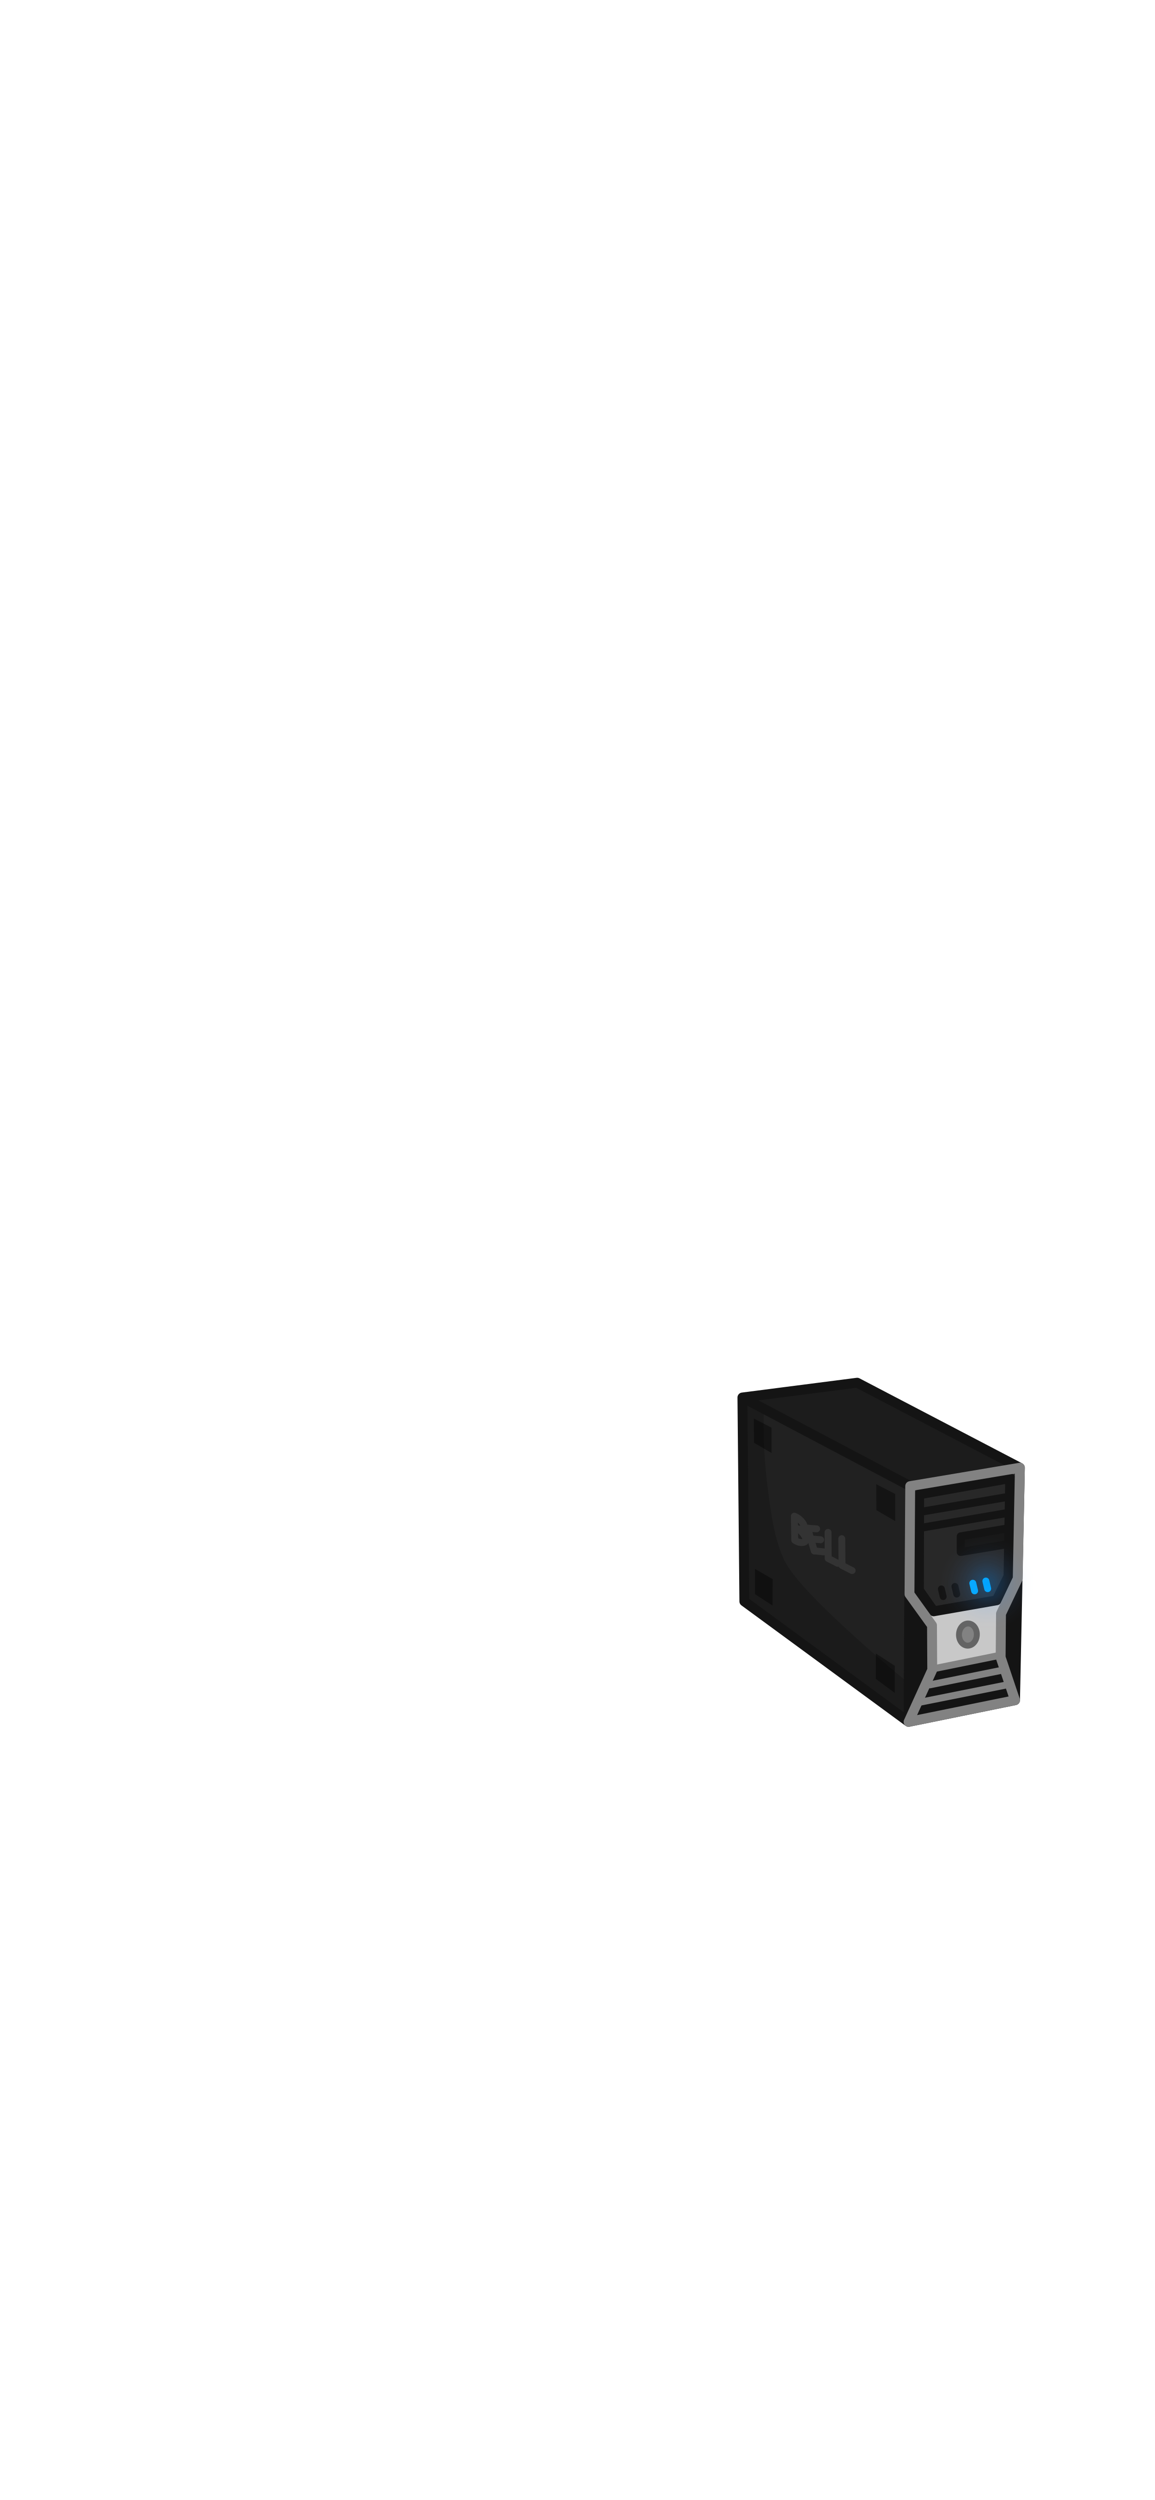 <?xml version="1.0" encoding="UTF-8"?>
<svg id="_ПК_v2" data-name="ПК v2" xmlns="http://www.w3.org/2000/svg" xmlns:xlink="http://www.w3.org/1999/xlink" viewBox="0 0 1170 2532">
  <defs>
    <style>
      .cls-1, .cls-2, .cls-3, .cls-4, .cls-5, .cls-6, .cls-7, .cls-8, .cls-9, .cls-10 {
        stroke-linecap: round;
      }

      .cls-1, .cls-2, .cls-3, .cls-5, .cls-7, .cls-8, .cls-10 {
        stroke-linejoin: round;
      }

      .cls-1, .cls-2, .cls-3, .cls-6, .cls-7, .cls-8, .cls-9, .cls-10 {
        fill: none;
      }

      .cls-1, .cls-6 {
        stroke: #828282;
      }

      .cls-1, .cls-7, .cls-9 {
        stroke-width: 10px;
      }

      .cls-11 {
        fill: url(#_Безымянный_градиент_46);
        opacity: .68;
      }

      .cls-11, .cls-12, .cls-13, .cls-14, .cls-15, .cls-16, .cls-17, .cls-18, .cls-19, .cls-20 {
        stroke-width: 0px;
      }

      .cls-12 {
        fill: #c8c8c8;
      }

      .cls-13 {
        opacity: .4;
      }

      .cls-2 {
        stroke: #00acff;
      }

      .cls-2, .cls-6, .cls-8, .cls-10 {
        stroke-width: 7px;
      }

      .cls-14 {
        opacity: .3;
      }

      .cls-3, .cls-5 {
        stroke-width: 8px;
      }

      .cls-3, .cls-5, .cls-7, .cls-9, .cls-10 {
        stroke: #141414;
      }

      .cls-4 {
        fill: #828282;
        stroke: #646464;
        stroke-width: 6px;
      }

      .cls-4, .cls-6, .cls-9 {
        stroke-miterlimit: 10;
      }

      .cls-5 {
        opacity: .41;
      }

      .cls-15 {
        opacity: .19;
      }

      .cls-16 {
        opacity: .57;
      }

      .cls-8 {
        stroke: #333;
      }

      .cls-17 {
        opacity: .33;
      }

      .cls-18 {
        fill: #464646;
      }

      .cls-19 {
        opacity: .5;
      }

      .cls-20 {
        fill: #282828;
      }
    </style>
    <radialGradient id="_Безымянный_градиент_46" data-name="Безымянный градиент 46" cx="999.77" cy="1603.9" fx="999.77" fy="1603.9" r="47.95" gradientUnits="userSpaceOnUse">
      <stop offset="0" stop-color="#0090ff" stop-opacity=".5"/>
      <stop offset=".02" stop-color="#0390ff" stop-opacity=".48"/>
      <stop offset=".25" stop-color="#2496ff" stop-opacity=".31"/>
      <stop offset=".46" stop-color="#3d9bff" stop-opacity=".17"/>
      <stop offset=".66" stop-color="#509fff" stop-opacity=".08"/>
      <stop offset=".85" stop-color="#5ba1ff" stop-opacity=".02"/>
      <stop offset="1" stop-color="#5fa2ff" stop-opacity="0"/>
    </radialGradient>
  </defs>
  <path class="cls-18" d="m868.31,1400.34c-38.75,5.8-77.5,11.61-116.25,17.41-.49,8.18-.98,16.35-1.47,24.53.55,12.19,1.04,24.46,1.47,36.79,1.71,48.94,2.41,96.91,2.21,143.84,14.03,11.04,28.37,22.08,43.04,33.11,42.07,31.62,83.63,60.74,124.34,87.55,35.53-7.24,71.04-14.46,106.57-21.7,1.63-78.48,3.27-156.97,4.9-235.45-54.94-28.7-109.87-57.39-164.81-86.09Zm51.97,104.98c-.49.07-.96.15-1.45.24.47-.08.97-.17,1.45-.25h0Z"/>
  <path class="cls-17" d="m868.31,1400.34c-38.75,5.8-77.5,11.61-116.25,17.41-.49,8.18-.98,16.35-1.47,24.53.55,12.19,1.04,24.46,1.47,36.79,1.71,48.94,2.41,96.91,2.21,143.84,14.03,11.04,28.37,22.08,43.04,33.11,42.07,31.62,83.63,60.74,124.34,87.55,35.53-7.24,71.04-14.46,106.57-21.7,1.63-78.48,3.27-156.97,4.9-235.45-54.94-28.7-109.87-57.39-164.81-86.09Zm51.97,104.98c-.49.07-.96.15-1.45.24.47-.08.97-.17,1.45-.25h0Z"/>
  <path class="cls-14" d="m919.69,1741.13c-55.77-39.3-111.55-78.6-167.32-117.9l-1.42-203.76c56.44,28.61,112.88,57.22,169.32,85.84-.2,78.61-.39,157.21-.59,235.82Z"/>
  <path class="cls-15" d="m752.06,1418.73c7.24,3.07,14.47,6.13,21.71,9.2-.59,18.74-.36,45.69,3.75,77.82,4.39,34.28,7.27,51.12,15.27,70.61,3.97,9.68,13.81,27.81,75.7,83.59,21.68,19.54,40.24,35.08,53.3,45.74-.49,11.28-.98,22.56-1.47,33.85-56.12-39.76-112.24-79.51-168.36-119.27.04-67.18.08-134.35.12-201.53Z"/>
  <path class="cls-13" d="m750.96,1419.47l168.62,87.07c36.63-6.7,73.25-13.41,109.88-20.11-54.37-28.12-108.73-56.25-163.1-84.37-38.46,5.8-76.93,11.61-115.39,17.41Z"/>
  <path class="cls-16" d="m923.5,1623.77c6.29,7.68,12.59,15.37,18.88,23.05-.08,14.72-.16,29.43-.25,44.15-6.38,13-12.75,26-19.13,39,.16-35.4.33-70.8.49-106.2Z"/>
  <path class="cls-16" d="m1029.2,1609.54c-4.58,8.18-9.16,16.35-13.73,24.53l.25,47.09c4.25,9.24,8.5,18.48,12.75,27.71.25-33.11.49-66.22.74-99.33Z"/>
  <path class="cls-13" d="m887.63,1503.16c.04,8.75.08,17.5.12,26.24,6.36,3.7,12.71,7.4,19.07,11.1v-27.47c-6.4-3.29-12.79-6.58-19.19-9.87Z"/>
  <path class="cls-13" d="m763.65,1436.63c.04,8.17.08,16.35.11,24.52,5.94,3.46,11.88,6.91,17.82,10.37v-25.66c-5.98-3.07-11.95-6.15-17.93-9.22Z"/>
  <path class="cls-13" d="m764.75,1588.88c.04,8.56.08,17.12.11,25.68,5.91,3.82,11.82,7.65,17.73,11.47.03-8.92.06-17.85.09-26.77-5.98-3.46-11.95-6.93-17.93-10.39Z"/>
  <path class="cls-13" d="m887.26,1674.6v25.75c6.38,4.72,12.75,9.44,19.13,14.16v-27.47c-6.38-4.15-12.75-8.3-19.13-12.45Z"/>
  <path class="cls-7" d="m752.06,1415.3c38.75-4.99,77.5-9.97,116.25-14.96,54.94,28.7,109.88,57.39,164.81,86.09-37.03,6.21-74.07,12.43-111.1,18.64-56.65-29.92-113.31-59.84-169.96-89.76.65,68.84,1.31,137.67,1.96,206.51,55.45,40.67,110.9,81.34,166.35,122.02.07-16.72.17-39.98.32-67.72.56-99.92,1.33-171.04,1.33-171.04s-.77,71.14-1.33,171.04c-.16,27.74-.26,50.99-.32,67.72,35.95-7.32,71.9-14.63,107.85-21.95,1.64-78.48,3.27-156.97,4.91-235.45"/>
  <path class="cls-12" d="m1033.13,1486.42c-37.03,6.21-74.07,12.43-111.1,18.64-.25,36.46-.49,72.92-.74,109.39,7.6,10.55,15.21,21.09,22.81,31.64.08,15.04.16,30.09.25,45.13-7.99,17.54-15.98,35.07-23.97,52.61,35.95-7.32,71.9-14.63,107.85-21.95-4.41-15.37-8.83-30.74-13.24-46.11.16-13.9.33-27.8.49-41.69,5.15-11.77,10.3-23.54,15.45-35.32.74-37.44,1.47-74.89,2.21-112.33Z"/>
  <path class="cls-20" d="m923.25,1610.24c5.48,8.15,10.95,16.3,16.43,24.44,25.63-4.78,51.26-9.57,76.89-14.35,4.33-8.19,8.65-16.37,12.98-24.56.87-34.65,1.73-69.3,2.6-103.95-36.15,5.14-72.31,10.29-108.46,15.43-.14,34.33-.29,68.66-.43,102.99Z"/>
  <path class="cls-20" d="m954.16,1697.1c-4.66,10.3-9.32,20.6-13.98,30.9,24.69-4.99,49.38-9.97,74.07-14.96-2.94-8.09-5.89-16.19-8.83-24.28-17.09,2.78-34.17,5.56-51.26,8.34Z"/>
  <path class="cls-19" d="m952.93,1697.1c-3.35,9.89-6.7,19.78-10.06,29.68,23.18-4.95,46.35-9.89,69.53-14.84-2.53-7.89-5.07-15.78-7.6-23.67-17.29,2.94-34.58,5.89-51.87,8.83Z"/>
  <path class="cls-9" d="m951.46,1695.02c-5.15,12.02-10.3,24.04-15.45,36.05,26.98-5.4,53.96-10.79,80.94-16.19-3.43-10.06-6.87-20.11-10.3-30.17-18.39,3.43-36.79,6.87-55.18,10.3Z"/>
  <path class="cls-6" d="m941.98,1706.34c24.22-4.91,48.44-9.82,72.66-14.73"/>
  <path class="cls-6" d="m943.7,1690.43c22.95-4.65,45.89-9.31,68.84-13.96"/>
  <path class="cls-6" d="m931.13,1724.1c30.48-6.08,60.95-12.17,91.43-18.25"/>
  <path class="cls-5" d="m1018.78,1548.23l-45.62,7.73v15.82c15.66-2.62,31.31-5.23,46.97-7.85"/>
  <path class="cls-3" d="m1018.78,1548.23l-45.62,7.73v15.82c15.66-2.62,31.31-5.23,46.97-7.85"/>
  <path class="cls-7" d="m931.1,1513.4c-.08,32.37-.16,64.75-.25,97.12,4.99,7.11,9.97,14.23,14.96,21.34,21.26-3.72,42.51-7.44,63.77-11.16,4.01-8.13,8.01-16.27,12.02-24.4.57-33.11,1.14-66.22,1.72-99.33-30.74,5.48-61.48,10.95-92.22,16.43Z"/>
  <path class="cls-1" d="m1033.13,1486.42c-37.03,6.21-74.07,12.43-111.1,18.64-.25,36.46-.49,72.92-.74,109.39,7.6,10.55,15.21,21.09,22.81,31.64.08,15.04.16,30.09.25,45.13-7.99,17.54-15.98,35.07-23.97,52.61,35.95-7.32,71.9-14.63,107.85-21.95-4.86-14.47-9.73-28.94-14.59-43.41.12-14.72.25-29.43.37-44.15,5.64-11.85,11.28-23.71,16.92-35.56.74-37.44,1.47-74.89,2.21-112.33Z"/>
  <path class="cls-3" d="m931.59,1531.3c30.04-5.15,60.09-10.3,90.13-15.45"/>
  <path class="cls-3" d="m931.78,1547.49c30.04-5.15,60.09-10.3,90.13-15.45"/>
  <path class="cls-2" d="m998.67,1601.2c.61,2.58,1.23,5.15,1.84,7.73"/>
  <path class="cls-2" d="m985.43,1603.41c.61,2.58,1.23,5.15,1.84,7.73"/>
  <path class="cls-10" d="m967.34,1606.68c.61,2.58,1.23,5.15,1.84,7.73"/>
  <path class="cls-10" d="m953.6,1609.21c.61,2.58,1.23,5.15,1.84,7.73"/>
  <ellipse class="cls-4" cx="980.48" cy="1655.39" rx="11.23" ry="9.04" transform="translate(-718.15 2558.9) rotate(-87.37)"/>
  <g>
    <path class="cls-8" d="m816.41,1559.69c.42-3.31-4.09-8.02-4.4-8.34-2.8-2.88-5.57-3.76-6.47-4.01,5.28,2.5,8.98,1.08,9.02-1.41.04-2.64-4.03-8.14-9.89-10.42.13,8.09.27,16.21.4,24.38,1.17.75,4,2.4,6.94,2.33,1.33-.03,4.08-.11,4.39-2.53Z"/>
    <path class="cls-8" d="m818.17,1547.78c2.21,7.56,4.45,15.21,6.71,22.95"/>
    <path class="cls-8" d="m818.02,1547.67c3.04.22,6.11.44,9.21.66"/>
    <path class="cls-8" d="m821.95,1558.57c3.09.28,6.21.56,9.36.84"/>
    <path class="cls-8" d="m824.98,1570.63c3.13.34,6.29.69,9.49,1.04"/>
    <path class="cls-8" d="m838.8,1551.93c.05,8.76.1,17.56.15,26.4,3.22,1.64,6.47,3.3,9.76,4.97"/>
    <path class="cls-8" d="m852.69,1558.29c.09,8.99.17,18.02.26,27.09,3.38,1.72,6.79,3.46,10.25,5.22"/>
  </g>
  <circle class="cls-11" cx="999.77" cy="1603.9" r="54.89"/>
</svg>